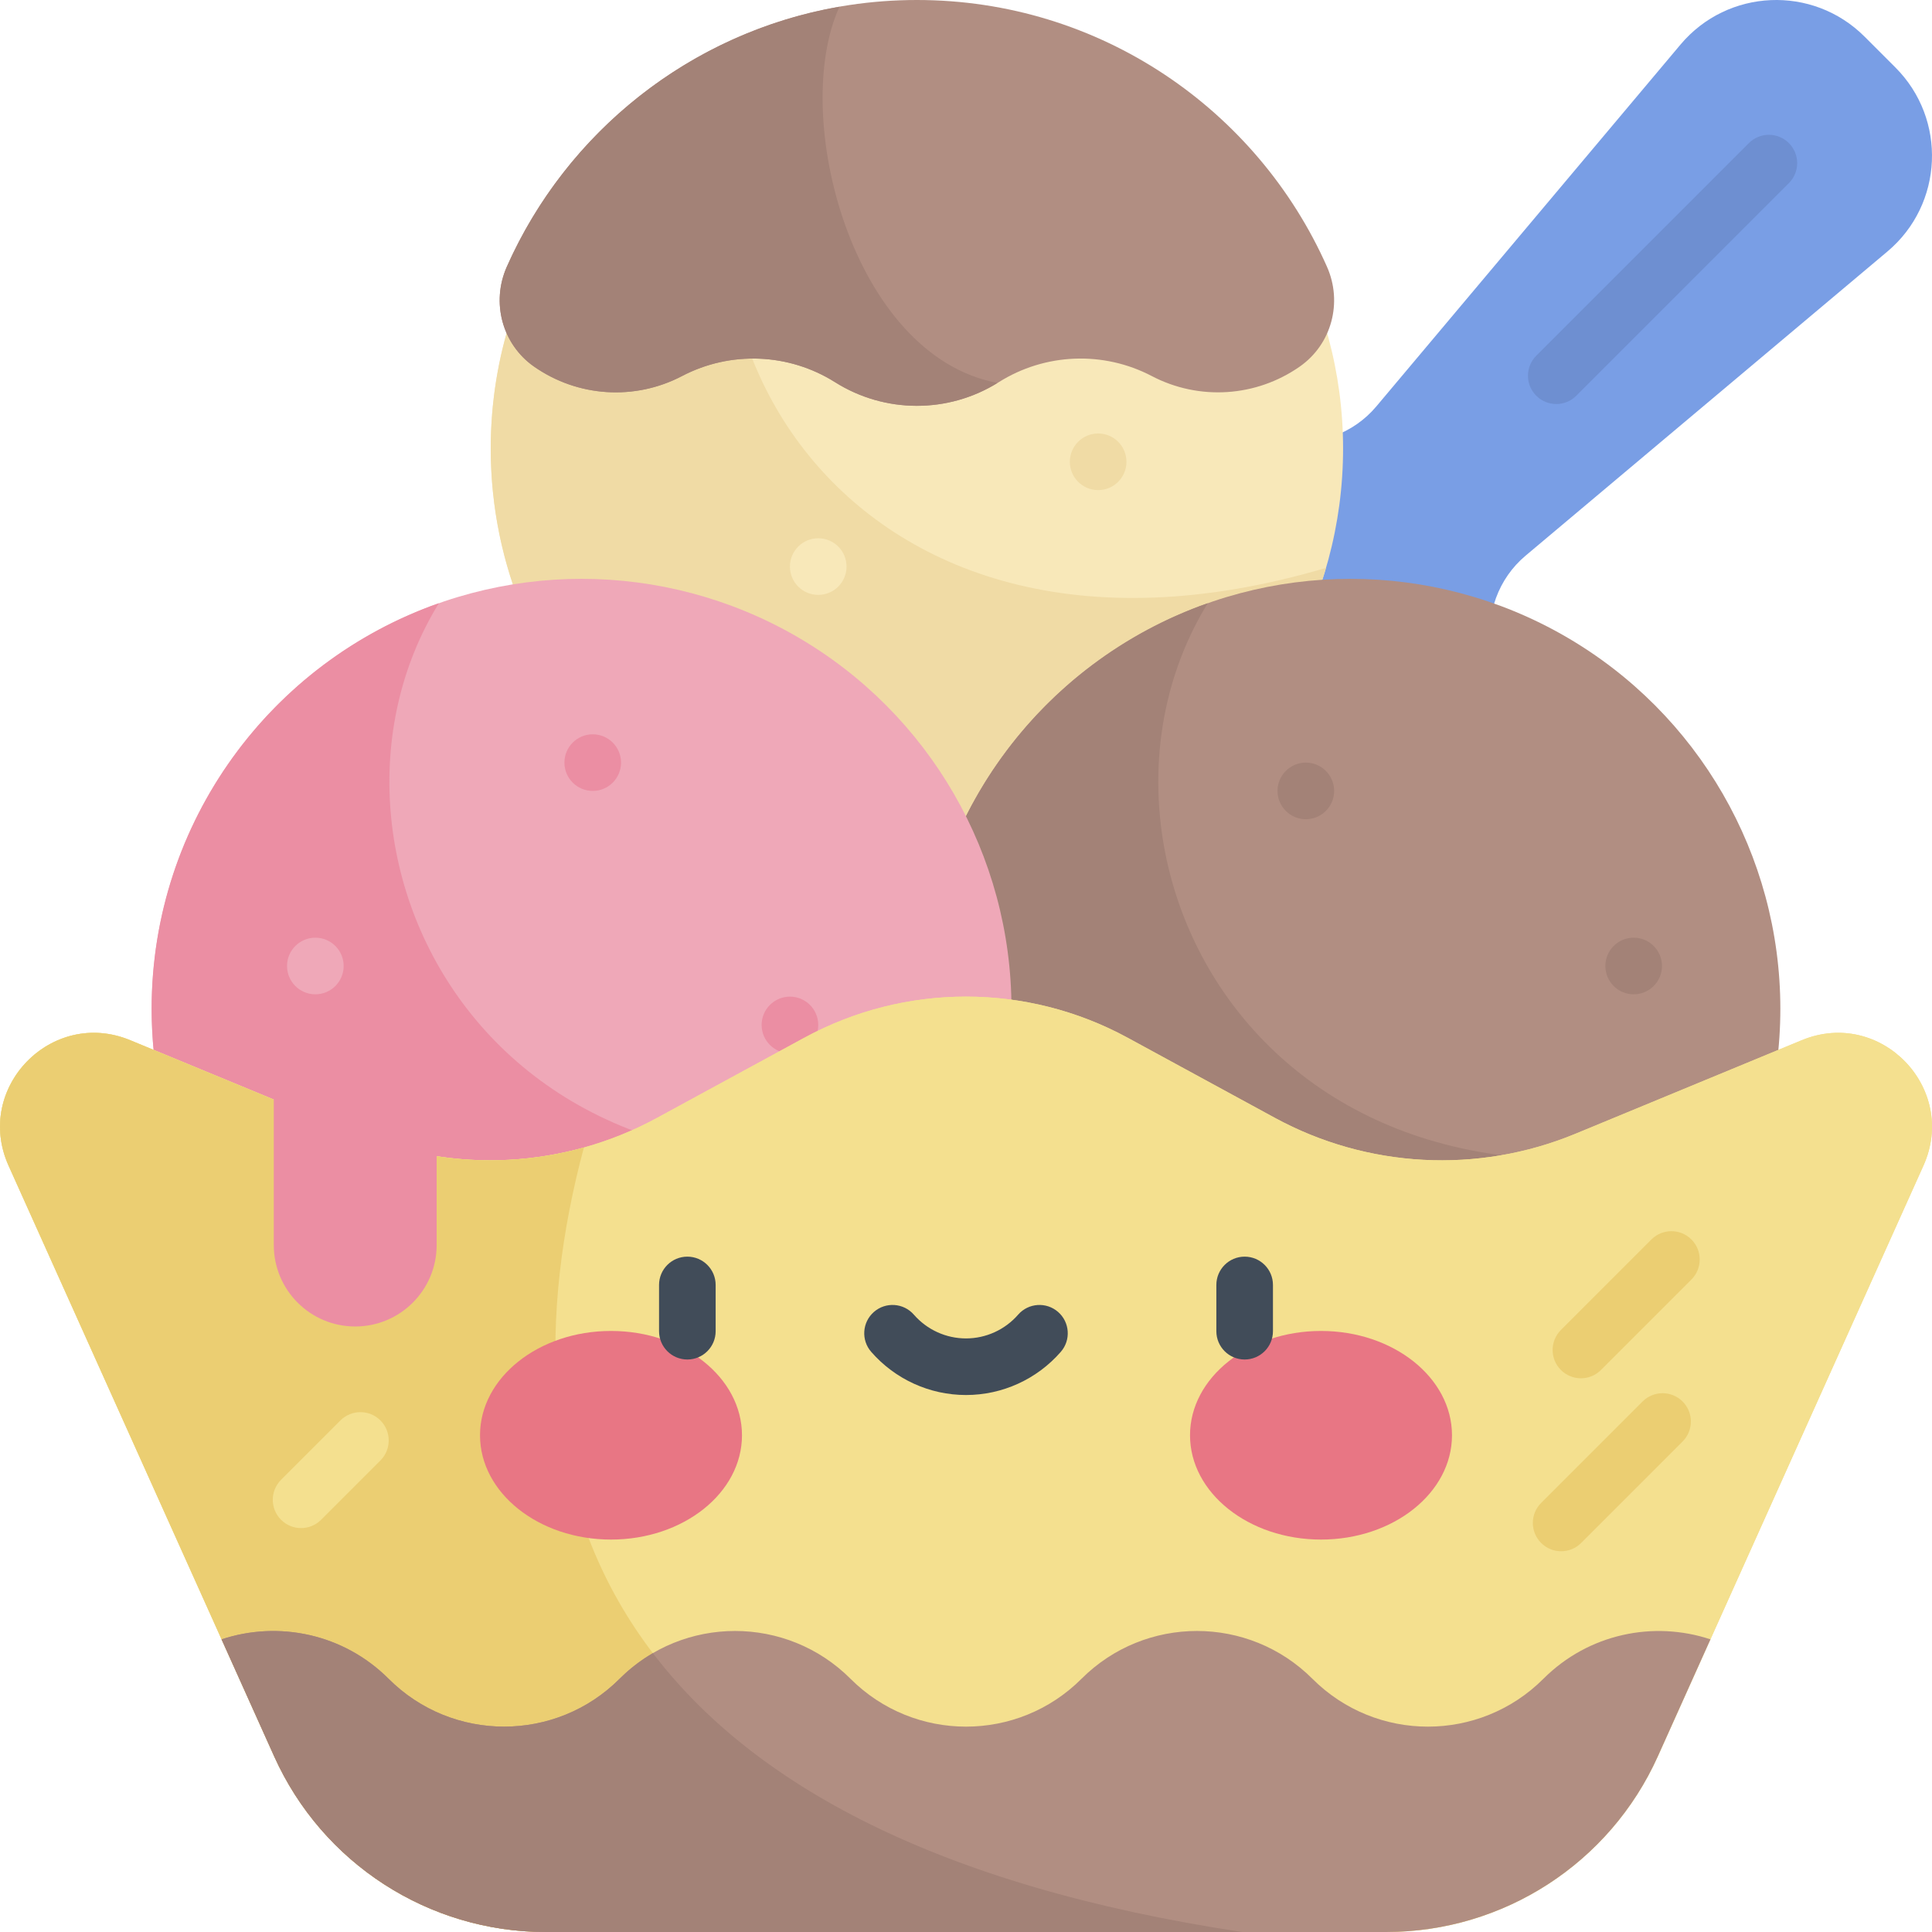 <?xml version="1.0" encoding="iso-8859-1"?>
<!-- Generator: Adobe Illustrator 19.0.0, SVG Export Plug-In . SVG Version: 6.00 Build 0)  -->
<svg version="1.1" id="Capa_1" xmlns="http://www.w3.org/2000/svg" xmlns:xlink="http://www.w3.org/1999/xlink" x="0px" y="0px"
	 viewBox="0 0 512.001 512.001" style="enable-background:new 0 0 512.001 512.001;" xml:space="preserve">
<path style="fill:#799EE5;" d="M284.301,135.352c-25.501,25.501-57.93,88.374-26.978,119.326s93.825-1.477,119.326-26.978
	c15.163-15.163,21.298-35.924,18.426-55.627c-1.361-9.337,1.991-18.736,9.214-24.807l95.905-80.62
	c14.863-12.494,15.837-35.037,2.107-48.767L494.122,9.7c-13.73-13.73-36.273-12.756-48.767,2.107l-80.62,95.905
	c-6.072,7.223-15.47,10.576-24.807,9.214C320.225,114.054,299.464,120.189,284.301,135.352z"/>
<g>
	<path style="fill:#6E8FD1;" d="M354.407,157.594c13.196,13.196,13.196,34.668,0,47.865c-20.565,20.565-58.811,41.002-73.839,25.974
		c-15.028-15.028,5.409-53.274,25.974-73.839C319.739,144.398,341.21,144.397,354.407,157.594z"/>
	<path style="fill:#6E8FD1;" d="M412.43,107.071c-1.919,0-3.839-0.732-5.303-2.196c-2.929-2.93-2.929-7.678,0-10.607l56.343-56.344
		c2.929-2.928,7.678-2.928,10.606,0c2.929,2.93,2.929,7.678,0,10.608l-56.343,56.344
		C416.269,106.339,414.349,107.071,412.43,107.071z"/>
</g>
<circle style="fill:#F8E8B9;" cx="242.991" cy="118.87" r="112.94"/>
<path style="fill:#F0DBA5;" d="M130.05,118.875c0,62.375,50.565,112.94,112.94,112.94c51.395,0,94.741-34.342,108.42-81.321
	C220.537,189.182,165.033,78.008,205.518,12.328C161.567,27.786,130.05,69.64,130.05,118.875z"/>
<path style="fill:#B18E82;" d="M242.989,0c-48.5,0-90.196,29.052-108.68,70.698c-4.19,9.441-1.252,20.521,7.21,26.445l0,0
	c11.575,8.102,26.701,9.075,39.217,2.521l0,0c12.844-6.725,28.296-6.107,40.562,1.622h0.001c13.254,8.352,30.126,8.352,43.38,0l0,0
	c12.266-7.729,27.718-8.347,40.562-1.623l0,0c12.517,6.554,27.643,5.581,39.218-2.521l0,0c8.462-5.923,11.4-17.004,7.21-26.445
	C333.186,29.052,291.489,0,242.989,0z"/>
<path style="fill:#A38277;" d="M221.299,101.286c13.145,8.283,29.843,8.34,43.046,0.194c-38.502-7.17-55.052-70.867-41.882-99.694
	c-39.524,6.884-72.339,33.279-88.154,68.912c-4.19,9.441-1.252,20.521,7.21,26.445c11.575,8.102,26.701,9.075,39.217,2.521l0,0
	C193.581,92.938,209.033,93.556,221.299,101.286L221.299,101.286z"/>
<circle style="fill:#B18E82;" cx="357.881" cy="267.33" r="113.93"/>
<path style="fill:#A38277;" d="M243.949,267.331c0,62.924,51.01,113.934,113.934,113.934c51.847,0,95.576-34.644,109.375-82.037
	c-132.025,39.029-188.018-73.125-147.177-139.382C275.743,175.439,243.949,217.661,243.949,267.331z"/>
<circle style="fill:#EFA8B8;" cx="154.121" cy="267.33" r="113.93"/>
<path style="fill:#EB8EA3;" d="M40.185,267.331c0,62.924,51.01,113.934,113.934,113.934c51.847,0,95.576-34.644,109.375-82.037
	c-132.025,39.029-188.018-73.125-147.177-139.382C71.979,175.439,40.185,217.661,40.185,267.331z"/>
<g>
	<circle style="fill:#A38277;" cx="432.941" cy="256" r="7.502"/>
	<circle style="fill:#A38277;" cx="346.061" cy="209.6" r="7.502"/>
</g>
<circle style="fill:#EFA8B8;" cx="83.571" cy="256" r="7.502"/>
<g>
	<circle style="fill:#EB8EA3;" cx="157.081" cy="202.1" r="7.502"/>
	<circle style="fill:#EB8EA3;" cx="209.341" cy="271.62" r="7.502"/>
</g>
<circle style="fill:#F0DBA5;" cx="291.021" cy="122.38" r="7.502"/>
<circle style="fill:#F8E8B9;" cx="216.841" cy="150.15" r="7.502"/>
<path id="SVGCleanerId_0" style="fill:#F4E08F;" d="M367.369,512H144.633c-31.059,0-59.23-18.22-71.968-46.547L2.271,308.913
	c-9.249-20.567,11.404-41.861,32.244-33.245l60.002,24.806c25.83,10.678,55.1,9.12,79.651-4.24l38.98-21.213
	c26.718-14.54,58.986-14.54,85.704,0l38.98,21.213c24.55,13.36,53.821,14.918,79.651,4.24l60.002-24.806
	c20.84-8.616,41.493,12.678,32.244,33.245l-70.393,156.54C426.599,493.78,398.429,512,367.369,512z"/>
<g>
	<path id="SVGCleanerId_0_1_" style="fill:#F4E08F;" d="M367.369,512H144.633c-31.059,0-59.23-18.22-71.968-46.547L2.271,308.913
		c-9.249-20.567,11.404-41.861,32.244-33.245l60.002,24.806c25.83,10.678,55.1,9.12,79.651-4.24l38.98-21.213
		c26.718-14.54,58.986-14.54,85.704,0l38.98,21.213c24.55,13.36,53.821,14.918,79.651,4.24l60.002-24.806
		c20.84-8.616,41.493,12.678,32.244,33.245l-70.393,156.54C426.599,493.78,398.429,512,367.369,512z"/>
</g>
<g>
	<path style="fill:#EBCE72;" d="M329.165,512c-172.472-26.031-198.203-119.149-174.429-207.896
		c-19.726,5.491-40.931,4.343-60.218-3.631l-60.002-24.806c-20.84-8.616-41.493,12.678-32.244,33.245l70.393,156.54
		C85.403,493.78,113.573,512,144.633,512H329.165z"/>
	<path style="fill:#EBCE72;" d="M418.961,365.261c-1.92,0-3.839-0.732-5.303-2.196c-2.929-2.93-2.929-7.678,0-10.608l23.983-23.982
		c2.929-2.928,7.678-2.928,10.606,0c2.929,2.93,2.929,7.678,0,10.607l-23.983,23.983
		C422.799,364.528,420.88,365.261,418.961,365.261z"/>
	<path style="fill:#EBCE72;" d="M413.719,411.098c-1.919,0-3.839-0.733-5.303-2.196c-2.929-2.93-2.929-7.678,0-10.607l26.882-26.883
		c2.929-2.928,7.678-2.928,10.606,0c2.929,2.93,2.929,7.678,0,10.608l-26.882,26.883
		C417.558,410.365,415.638,411.098,413.719,411.098z"/>
</g>
<path style="fill:#F4E08F;" d="M79.791,404.959c-1.919,0-3.839-0.732-5.303-2.196c-2.929-2.93-2.929-7.678,0-10.607l15.723-15.723
	c2.929-2.93,7.678-2.929,10.606-0.001c2.929,2.93,2.929,7.678,0,10.607l-15.723,15.724C83.63,404.227,81.71,404.959,79.791,404.959z
	"/>
<path style="fill:#B18E82;" d="M409.012,444.902L409.012,444.902c-16.901,16.901-44.303,16.901-61.204,0l0,0
	c-16.901-16.901-44.303-16.901-61.204,0l0,0c-16.901,16.901-44.303,16.901-61.204,0l0,0c-16.901-16.901-44.303-16.901-61.204,0l0,0
	c-16.901,16.901-44.303,16.901-61.204,0l0,0c-11.976-11.976-29.222-15.455-44.27-10.459l13.945,31.01
	C85.403,493.78,113.573,512,144.633,512H367.37c31.059,0,59.23-18.22,71.968-46.547l13.945-31.01
	C438.233,429.447,420.988,432.926,409.012,444.902z"/>
<path style="fill:#A38277;" d="M329.165,512c-81.184-12.253-129.847-39.373-156.146-73.902c-3.152,1.838-6.123,4.102-8.825,6.803
	l0,0c-16.901,16.901-44.303,16.901-61.204,0l0,0c-11.976-11.976-29.222-15.455-44.27-10.459l13.945,31.01
	C85.403,493.78,113.573,512,144.633,512H329.165L329.165,512z"/>
<g>
	<ellipse style="fill:#E87684;" cx="161.921" cy="380.36" rx="34.712" ry="27.643"/>
	<ellipse style="fill:#E87684;" cx="350.081" cy="380.36" rx="34.712" ry="27.643"/>
</g>
<g>
	<path style="fill:#414C59;" d="M182.155,360.282c-4.142,0-7.5-3.357-7.5-7.5v-12.258c0-4.143,3.358-7.5,7.5-7.5s7.5,3.357,7.5,7.5
		v12.258C189.655,356.925,186.297,360.282,182.155,360.282z"/>
	<path style="fill:#414C59;" d="M329.847,360.282c-4.142,0-7.5-3.357-7.5-7.5v-12.258c0-4.143,3.358-7.5,7.5-7.5s7.5,3.357,7.5,7.5
		v12.258C337.347,356.925,333.989,360.282,329.847,360.282z"/>
	<path style="fill:#414C59;" d="M256.001,369.695c-9.629,0-18.786-4.17-25.123-11.441c-2.722-3.123-2.396-7.86,0.726-10.582
		c3.122-2.722,7.86-2.396,10.582,0.727c3.488,4.002,8.523,6.297,13.815,6.297c5.292,0,10.328-2.295,13.815-6.297
		c2.721-3.123,7.458-3.447,10.582-0.727c3.122,2.722,3.448,7.459,0.726,10.582C274.787,365.525,265.63,369.695,256.001,369.695z"/>
</g>
<path style="fill:#EB8EA3;" d="M94.137,351.534L94.137,351.534c-11.918,0-21.579-9.661-21.579-21.579v-40.702h43.158v40.702
	C115.716,341.872,106.055,351.534,94.137,351.534z"/>
<g>
</g>
<g>
</g>
<g>
</g>
<g>
</g>
<g>
</g>
<g>
</g>
<g>
</g>
<g>
</g>
<g>
</g>
<g>
</g>
<g>
</g>
<g>
</g>
<g>
</g>
<g>
</g>
<g>
</g>
</svg>
